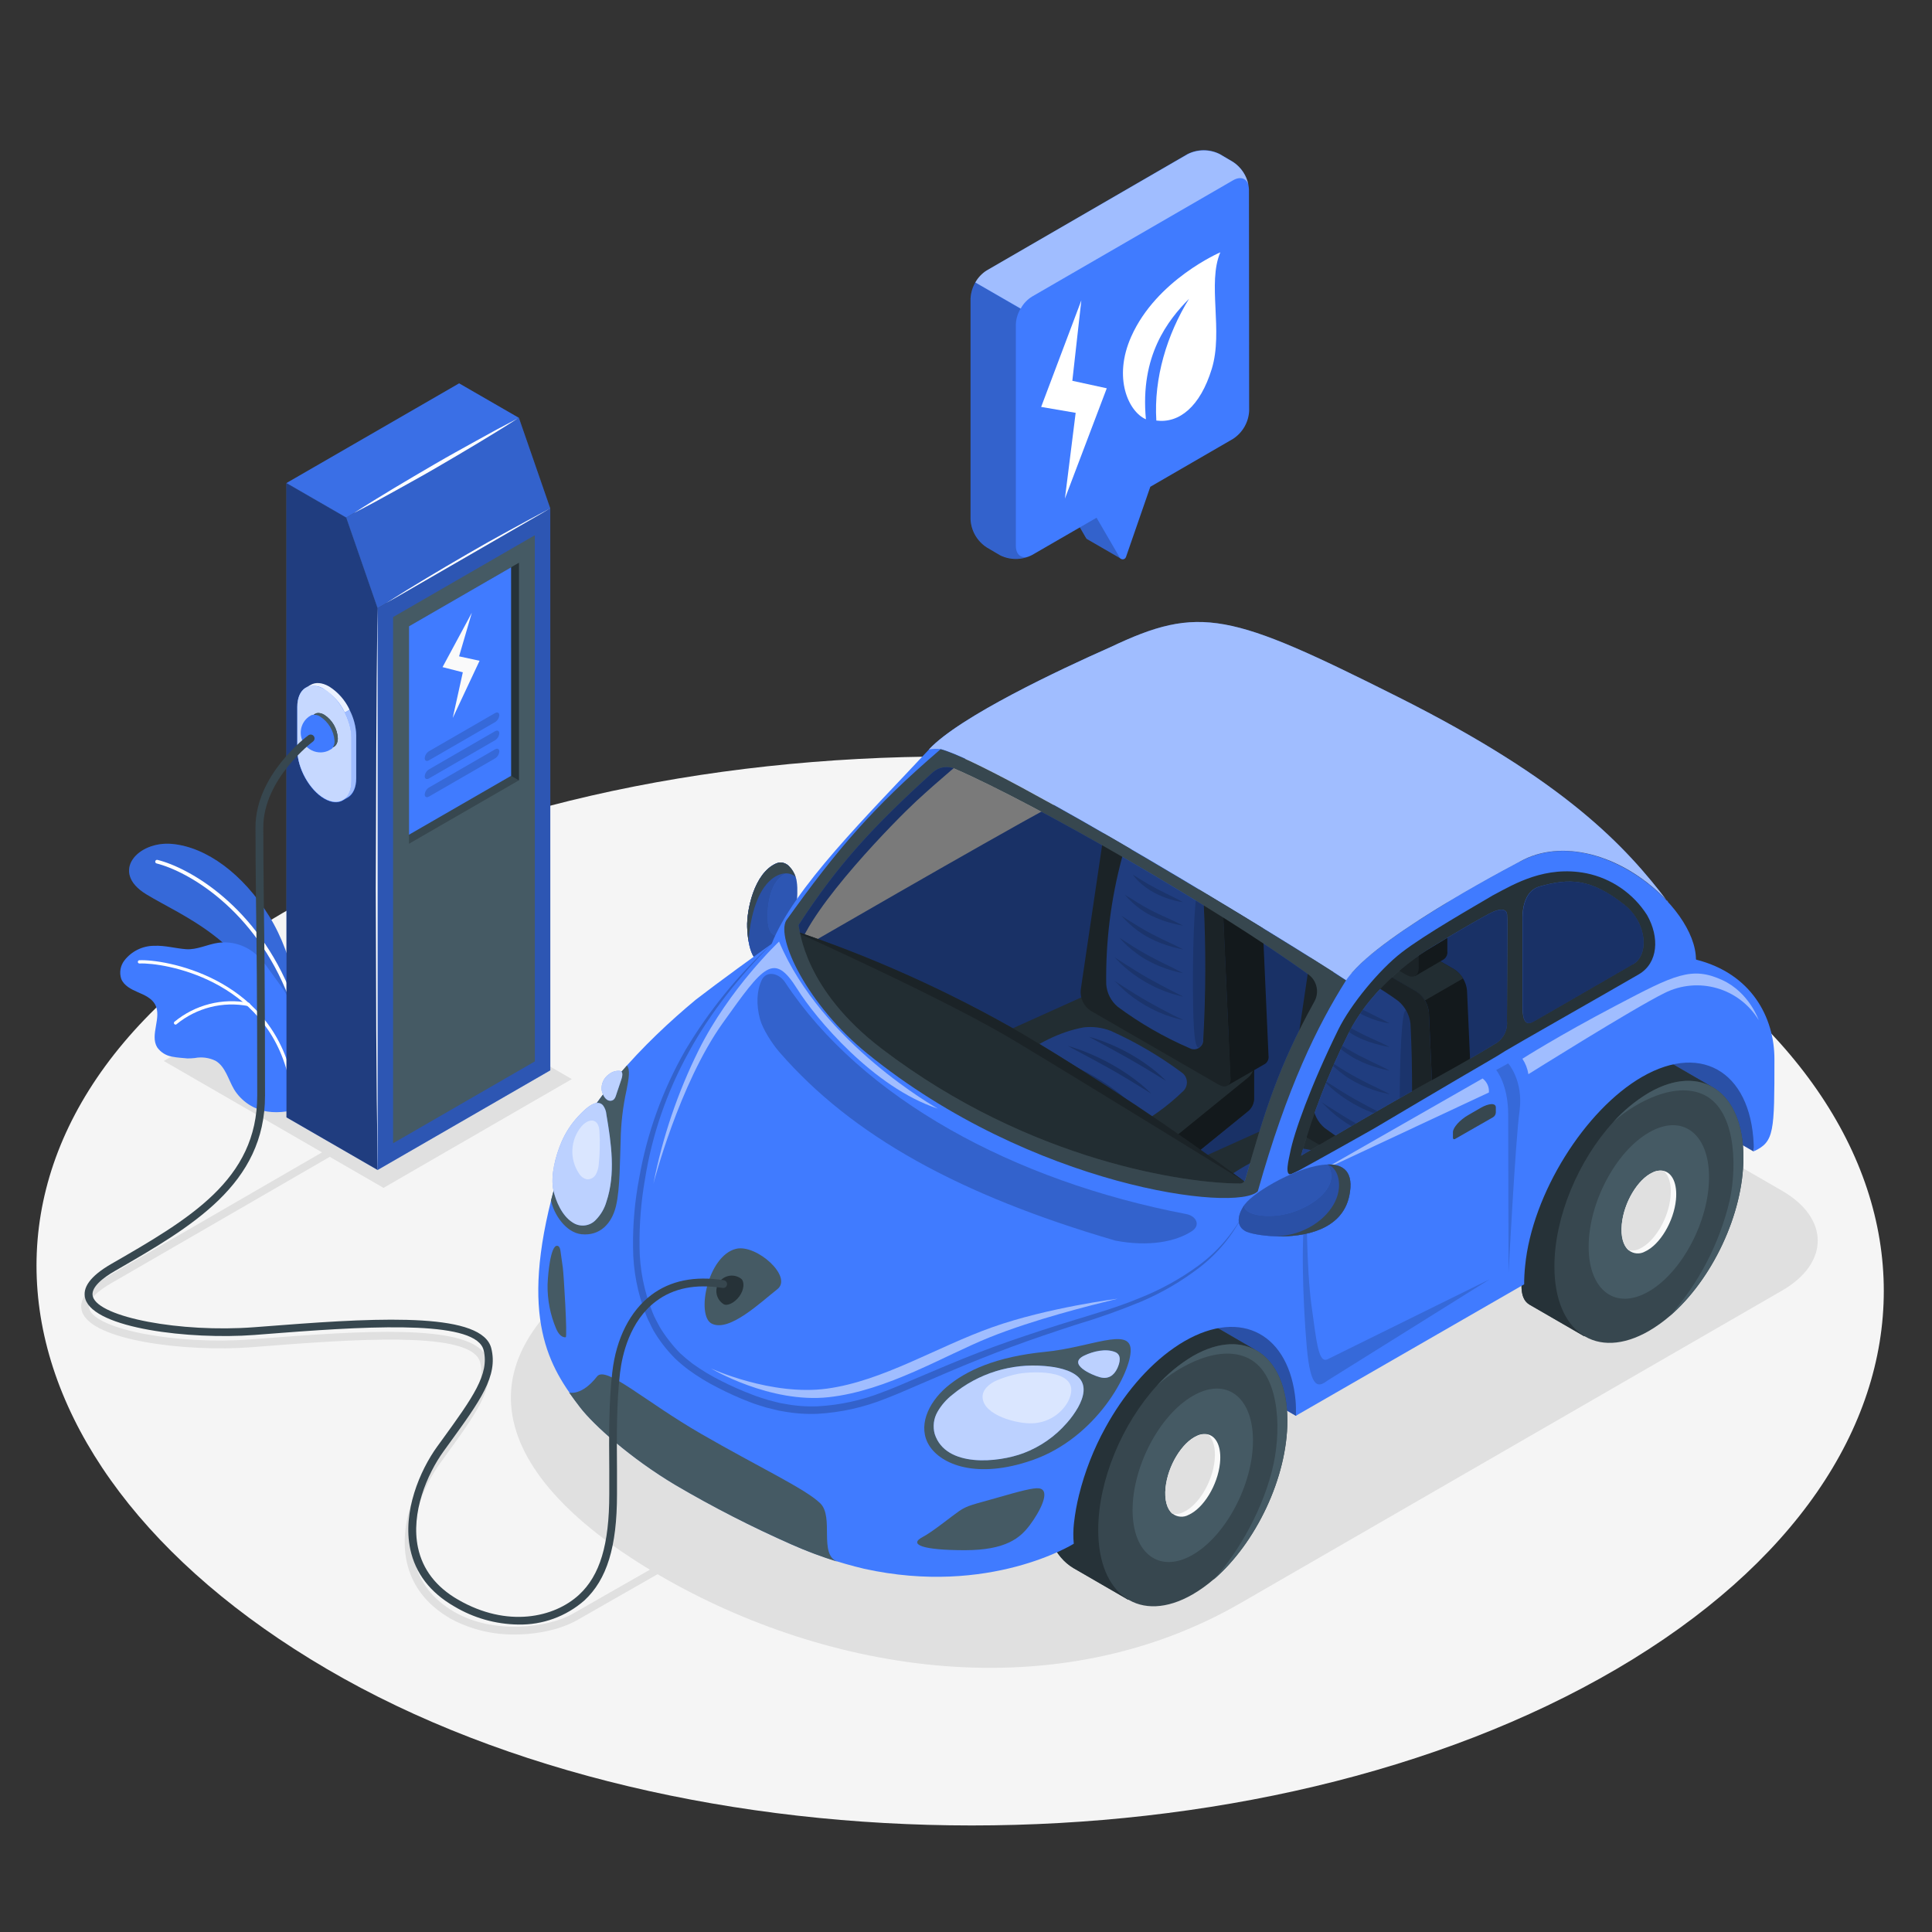 <svg viewBox="0 0 500 500" xmlns="http://www.w3.org/2000/svg" xmlns:xlink="http://www.w3.org/1999/xlink" overflow="hidden"><rect x="0" y="0" width="500" height="500" fill="#333333" stroke="none"/><g id="freepik--Floor--inject-5"><path d="M418.39 236.3C510.57 290.3 510.57 377.9 418.39 431.92 326.21 485.94 176.76 485.92 84.58 431.92-7.6 377.92-19.06 290.32 73.12 236.3 165.3 182.28 326.21 182.28 418.39 236.3Z" id="freepik--floor--inject-5" fill="#F5F5F5"/></g><g id="freepik--Shadows--inject-5"><path d="M133.33 423C127.486 423.098 121.715 421.682 116.58 418.89 110.4 415.32 106.58 410.35 105.25 404.12 103.19 394.47 107.71 383.79 112.25 377.57L113.53 375.8C121.46 364.87 125.82 358.8 124.27 352.6 122.42 345.12 97.8 346.13 71.92 348.13L64.92 348.67C48.26 349.92 23.56 346.99 21.2 339.36 20.31 336.45 22.52 333.43 27.79 330.36 48.1 318.63 84.66 297.47 84.66 297.47L85.66 299.2C85.66 299.2 49.1 320.36 28.79 332.09 25.79 333.82 22.38 336.37 23.11 338.74 24.76 344.09 45.79 348.07 64.77 346.64L71.77 346.11C98.77 344.02 123.95 342.97 126.22 352.11 127.99 359.26 123.43 365.55 115.15 376.96L113.87 378.73C109.61 384.62 105.33 394.68 107.25 403.73 108.46 409.39 111.95 413.91 117.62 417.19 127.82 423.08 141.91 421.25 148.17 417.67 157.17 412.52 193.09 392.01 193.09 392.01L194.09 393.74C194.09 393.74 158.15 414.26 149.17 419.4 145.19 421.58 139.41 423 133.33 423Z" id="freepik--Shadow--inject-5" fill="#E0E0E0"/><path d="M99.25 307.42 42.38 274.58 91.12 246.44 147.99 279.27 99.25 307.42Z" id="freepik--shadow--inject-5" fill="#E0E0E0"/><path d="M321.11 414.85 461.2 334C473.5 326.89 473.5 315.27 461.2 308.17L394.43 269.62C356.32 247.62 293.97 247.62 255.86 269.62L163 323.23C115.17 350.85 127.19 382.51 170.86 407.81 214.53 433.11 273.28 442.46 321.11 414.85Z" id="freepik--shadow--inject-5" fill="#E0E0E0"/></g><g id="freepik--Plants--inject-5"><g id="freepik--plants--inject-5"><path d="M77.8 262C77.8 262 76.43 248 69.66 237.1 62.89 226.2 53.47 219.25 44.58 218.41 35.69 217.57 28.38 225.64 37.81 231.41 47.24 237.18 64.06 243.18 71.51 264.32Z" fill="#407BFF"/><g opacity="0.15"><path d="M77.8 262C77.8 262 76.43 248 69.66 237.1 62.89 226.2 53.47 219.25 44.58 218.41 35.69 217.57 28.38 225.64 37.81 231.41 47.24 237.18 64.06 243.18 71.51 264.32Z"/></g><path d="M75.25 258.35 75.34 258.35C75.582 258.257 75.704 257.986 75.611 257.743 75.611 257.742 75.61 257.741 75.61 257.74 66.61 234.47 48.87 224.54 40.76 222.54 40.506 222.476 40.248 222.631 40.185 222.885 40.121 223.139 40.276 223.396 40.53 223.46 48.47 225.46 65.84 235.18 74.73 258.08 74.816 258.283 75.034 258.396 75.25 258.35Z" fill="#FFFFFF"/><path d="M31.38 253.35C32.09 255.09 33.94 256.03 35.66 256.77 37.38 257.51 39.25 258.32 40.15 259.97 41.95 263.29 38.72 267.8 40.67 271.04 41.595 272.356 43.019 273.234 44.61 273.47 45.9 273.74 47.22 273.78 48.53 273.92 49.155 273.922 49.779 273.889 50.4 273.82 52.23 273.467 54.126 273.72 55.8 274.54 58.36 276.07 59.07 279.38 60.59 281.95 62.485 285.025 65.631 287.115 69.2 287.67 72.14 288.14 76.57 287.59 77.37 286.31 77.97 285.31 76.37 282.31 76.32 281.15 76.303 278.202 76.008 275.263 75.44 272.37 75.122 271.061 74.967 269.717 74.98 268.37 74.98 266.86 75.07 265.37 75.1 263.85 75.13 262.33 75.55 260.95 75 259.29 74.409 257.747 73.59 256.301 72.57 255 71.62 253.66 70.66 252.34 69.68 251 68.598 249.396 67.314 247.937 65.86 246.66 63.224 244.515 59.819 243.553 56.45 244 53.69 244.39 50.97 245.86 48.15 245.65 45.33 245.44 42.73 244.65 39.92 244.77 36.907 244.775 34.064 246.165 32.21 248.54 31.145 249.903 30.833 251.709 31.38 253.35Z" fill="#407BFF"/><path d="M75.14 278.94 75.14 278.94C75.362 278.893 75.503 278.675 75.456 278.454 75.454 278.446 75.452 278.438 75.45 278.43 69.3 252.63 42.4 248.22 36.08 248.51 35.846 248.521 35.664 248.716 35.67 248.95 35.681 249.182 35.877 249.361 36.109 249.35 36.109 249.35 36.11 249.35 36.11 249.35 42.3 249.07 68.61 253.35 74.63 278.63 74.693 278.85 74.915 278.985 75.14 278.94Z" fill="#FFFFFF"/><path d="M45.49 265.17C45.574 265.155 45.651 265.113 45.71 265.05 50.878 260.816 57.66 259.098 64.22 260.36 64.448 260.402 64.667 260.251 64.709 260.023 64.71 260.022 64.71 260.021 64.71 260.02 64.747 259.792 64.597 259.575 64.37 259.53 57.544 258.219 50.489 260.023 45.13 264.45 44.967 264.607 44.962 264.867 45.12 265.03 45.123 265.033 45.127 265.037 45.13 265.04 45.224 265.136 45.356 265.184 45.49 265.17Z" fill="#FFFFFF"/></g></g><g id="freepik--charger-station--inject-5"><g id="freepik--charger-station--inject-5"><path d="M97.73 157.39 89.6 133.94 74.13 125.01 74.14 143.77 74.14 143.77 74.14 289.17 97.73 302.79 97.73 157.39 97.73 157.39Z" fill="#407BFF"/><g opacity="0.5"><path d="M97.73 157.39 89.6 133.94 74.13 125.01 74.14 143.77 74.14 143.77 74.14 289.17 97.73 302.79 97.73 157.39 97.73 157.39Z"/></g><path d="M134.29 108.14 142.41 131.59 97.73 157.39 89.61 133.94 134.29 108.14Z" fill="#407BFF"/><path d="M134.29 108.14 142.41 131.59 97.73 157.39 89.61 133.94 134.29 108.14Z" opacity="0.2"/><path d="M134.29 108.14 118.82 99.21 74.14 125.01 89.61 133.94 134.29 108.14Z" fill="#407BFF"/><path d="M134.29 108.14 118.82 99.21 74.14 125.01 89.61 133.94 134.29 108.14Z" opacity="0.1"/><path d="M97.73 157.39C97.94 169.51 98.03 181.62 98.11 193.74L98.23 230.09 98.11 266.44 98 284.61 97.76 302.79 97.51 284.61 97.37 266.44 97.26 230.09 97.38 193.74C97.43 181.62 97.52 169.51 97.73 157.39Z" fill="#FFFFFF"/><path d="M142.41 131.59C138.98 133.81 135.49 135.94 132 138.05 128.51 140.16 125 142.2 121.45 144.27 117.9 146.34 114.36 148.33 110.78 150.27L105.41 153.21C103.6 154.16 101.81 155.14 99.98 156.06 101.7 154.94 103.44 153.88 105.17 152.78L110.4 149.6C113.89 147.49 117.4 145.45 120.95 143.38 124.5 141.31 128.04 139.32 131.61 137.38 135.18 135.44 138.77 133.45 142.41 131.59Z" fill="#FFFFFF"/><path d="M134 108.29C130.57 110.51 127.08 112.63 123.59 114.74 120.1 116.85 116.59 118.89 113.04 120.97 109.49 123.05 105.95 124.97 102.38 126.97L97 129.93C95.19 130.88 93.4 131.86 91.58 132.78 93.29 131.66 95.03 130.6 96.76 129.51L101.99 126.32C105.49 124.21 108.99 122.18 112.54 120.1 116.09 118.02 119.63 116.1 123.21 114.1 126.79 112.1 130.4 110.15 134 108.29Z" fill="#FFFFFF"/><path d="M97.73 157.39 142.41 131.59 142.42 277 97.73 302.79 97.73 157.39Z" fill="#407BFF"/><path d="M97.73 157.39 142.41 131.59 142.42 277 97.73 302.79 97.73 157.39Z" opacity="0.3"/><path d="M101.73 159.7 138.41 138.52 138.42 274.69 101.73 295.87 101.73 159.7Z" fill="#455A64"/><path d="M134.29 145.66 134.29 201.95 105.85 218.36 105.85 162.08 132.26 146.83 134.29 145.66Z" fill="#37474F"/><path d="M134.29 145.66 132.26 146.83 132.27 200.78 134.29 201.95 134.29 145.66Z" fill="#263238"/><path d="M132.27 200.78 105.85 216.02 105.85 162.08 132.26 146.83 132.27 200.78Z" fill="#407BFF"/><path d="M122.11 158.58 114.53 172.65 119.78 173.99 117.17 185.8 124.11 171.01 118.81 169.86 122.11 158.58Z" fill="#FAFAFA"/><path d="M111 194.43 128.13 184.54C128.73 184.19 129.22 184.44 129.22 185.09 129.164 185.827 128.759 186.492 128.13 186.88L111 196.78C110.41 197.12 109.92 196.88 109.92 196.23 109.972 195.492 110.374 194.824 111 194.43Z" opacity="0.15"/><path d="M111 199.13 128.13 189.23C128.73 188.89 129.22 189.13 129.22 189.78 129.165 190.517 128.76 191.183 128.13 191.57L111 201.47C110.41 201.81 109.92 201.57 109.92 200.92 109.972 200.185 110.374 199.519 111 199.13Z" opacity="0.15"/><path d="M111 203.82 128.13 193.93C128.73 193.58 129.22 193.82 129.22 194.47 129.164 195.209 128.759 195.878 128.13 196.27L111 206.16C110.41 206.51 109.92 206.26 109.92 205.62 109.971 204.882 110.372 204.212 111 203.82Z" opacity="0.15"/><path d="M76.94 183C76.94 180.47 77.84 178.71 79.25 178 79.44 177.9 80.25 177.46 80.4 177.34 81.65 176.62 83.34 176.7 85.19 177.77 89.05 180 92.19 185.66 92.19 190.41L92.19 201.46C92.19 203.85 91.4 205.54 90.12 206.36 89.86 206.53 88.91 207.06 88.69 207.18 87.45 207.88 85.78 207.79 83.95 206.73 80.08 204.5 76.95 198.84 76.95 194.09Z" fill="#407BFF"/><path d="M83.94 178.38C80.07 176.15 76.94 178.2 76.94 182.95L76.94 194C76.94 198.75 80.07 204.41 83.94 206.64 87.81 208.87 90.94 206.82 90.94 202.07L90.94 191C90.93 186.27 87.8 180.61 83.94 178.38Z" fill="#407BFF"/><path d="M83.94 178.38C80.07 176.15 76.94 178.2 76.94 182.95L76.94 194C76.94 198.75 80.07 204.41 83.94 206.64 87.81 208.87 90.94 206.82 90.94 202.07L90.94 191C90.93 186.27 87.8 180.61 83.94 178.38Z" fill="#FFFFFF" opacity="0.7"/><path d="M88.8 207C89.12 206.81 89.89 206.4 90.1 206.25 91.39 205.44 92.18 203.73 92.18 201.35L92.18 190.32C92.118 188.016 91.533 185.755 90.47 183.71L89.23 184.42C90.29 186.462 90.872 188.719 90.93 191.02L90.93 202.02C90.93 204.49 90.11 206.21 88.8 207Z" fill="#FFFFFF" opacity="0.5"/><path d="M86.49 207.51C86.785 207.55 87.085 207.55 87.38 207.51 87.084 207.54 86.786 207.54 86.49 207.51Z" fill="#FFFFFF" opacity="0.7"/><path d="M79.48 177.78C80.973 177.249 82.631 177.472 83.93 178.38 86.226 179.842 88.063 181.921 89.23 184.38L90.47 183.67C89.317 181.208 87.486 179.126 85.19 177.67 83.34 176.6 81.65 176.52 80.4 177.24Z" fill="#FFFFFF" opacity="0.9"/><path d="M83.94 185C82.01 183.88 80.44 184.79 80.44 187 80.57 189.464 81.871 191.716 83.94 193.06 85.87 194.17 87.43 193.27 87.43 191.06 87.302 188.598 86.005 186.346 83.94 185Z" fill="#37474F"/><path d="M81.28 186.56C81.225 185.834 81.459 185.115 81.93 184.56 82.627 184.449 83.34 184.602 83.93 184.99 85.979 186.324 87.274 188.55 87.42 190.99 87.474 191.716 87.24 192.434 86.77 192.99 86.074 193.105 85.361 192.955 84.77 192.57 82.719 191.234 81.423 189.004 81.28 186.56Z" fill="#455A64"/></g></g><g id="freepik--Car--inject-5"><g id="freepik--car--inject-5"><path d="M205.77 236.73 205.77 236.73 204.87 240.48C202.8 244.36 198.22 249.26 196.58 248.85 195.11 248.49 194.21 246.35 193.75 243.71L193.75 243.71C193.53 242.448 193.403 241.171 193.37 239.89 193.23 235.73 195.08 226.05 200.84 223.47 202.027 222.965 203.404 223.275 204.26 224.24 205.03 225.009 205.603 225.952 205.93 226.99 206.89 229.87 205.9 236.58 205.77 236.73Z" fill="#407BFF"/><path d="M205.77 236.73 205.77 236.73C205.47 238.28 204.87 240.48 204.87 240.48 202.8 244.36 198.22 249.26 196.58 248.85 195.11 248.49 194.21 246.35 193.75 243.71L193.75 243.71C193.53 242.448 193.403 241.171 193.37 239.89 193.23 235.73 195.08 226.05 200.84 223.47 202.027 222.965 203.404 223.275 204.26 224.24 205.03 225.009 205.603 225.952 205.93 226.99 206.89 229.87 205.9 236.58 205.77 236.73Z" opacity="0.3"/><path d="M204.87 240.48C202.8 244.36 198.22 249.26 196.58 248.85 195.11 248.49 194.21 246.35 193.75 243.71L193.75 243.71C193.53 242.448 193.403 241.171 193.37 239.89 193.23 235.73 195.08 226.05 200.84 223.47 202.027 222.965 203.404 223.275 204.26 224.24L203.47 226.02C199.47 227.75 198.36 233.97 198.73 238.7 199.1 243.43 202.56 242.92 204.87 240.48Z" fill="#407BFF"/><path d="M204.87 240.48C202.8 244.36 198.22 249.26 196.58 248.85 195.11 248.49 194.21 246.35 193.75 243.71L193.75 243.71C193.53 242.448 193.403 241.171 193.37 239.89 193.23 235.73 195.08 226.05 200.84 223.47 202.027 222.965 203.404 223.275 204.26 224.24L203.47 226.02C199.47 227.75 198.36 233.97 198.73 238.7 199.1 243.43 202.56 242.92 204.87 240.48Z" opacity="0.35"/><path d="M205.92 227C204.46 225.46 200.84 225.38 197.8 229.57 194.76 233.76 193.8 240.93 193.75 243.72 193.531 242.454 193.401 241.174 193.36 239.89 193.22 235.74 195.07 226.05 200.83 223.48 203.24 222.37 205.23 224.83 205.92 227Z" fill="#37474F"/><path d="M396.38 224.89 339 193.24C336.581 191.539 333.869 190.299 331 189.58 333.48 175.51 313 159.22 294 164.64 294 164.64 251 182.64 240.4 193.99 224.56 210.99 205.4 229.71 199.68 244.34 198.68 246.99 295.39 343.27 295.39 343.27L335.4 366.4 438.91 248.34C430.73 231.87 420.12 218.92 396.38 224.89ZM293.91 170.69C301.86 168.57 307.45 168.51 315.01 175.5 320.11 180.23 321.78 194.32 317.31 196.66L285.06 213.56 285.01 213.56 284.66 213.74 284.66 213.74C281.78 215.25 282.14 212.08 282.66 209.35 283.88 202.44 286.46 187.93 287.9 179.76 288.43 175.49 290.29 171.65 293.91 170.69ZM206.47 246C209.9 234.44 232.08 212 237.11 207.35 249.7 195.78 260.11 188.05 263.52 186.18 272.03 181.52 276.44 179.26 279.41 177.8 283.11 175.98 284.17 176.85 284.08 177.91 284.03 178.43 283.95 179.07 283.82 179.82L279.82 201.44C279.15 204.58 278.29 205.25 273.06 208.1 253.69 218.62 206.6 245.94 206.47 246Z" fill="#407BFF"/><path d="M396.38 224.89 339 193.24C336.581 191.539 333.869 190.299 331 189.58 333.48 175.51 313 159.22 294 164.64 294 164.64 254.09 182.5 243.47 193.9 227.63 210.9 207.38 231.36 201.68 245.99 200.68 248.64 295.39 343.27 295.39 343.27L335.4 366.4 438.91 248.34C430.73 231.87 420.12 218.92 396.38 224.89ZM293.91 170.69C301.86 168.57 307.45 168.51 315.01 175.5 320.11 180.23 321.78 194.32 317.31 196.66L285.06 213.56 285.01 213.56 284.66 213.74 284.66 213.74C281.78 215.25 282.14 212.08 282.66 209.35 283.88 202.44 286.46 187.93 287.9 179.76 288.43 175.49 290.29 171.65 293.91 170.69ZM206.47 246C209.9 234.44 232.08 212 237.11 207.35 249.7 195.78 260.11 188.05 263.52 186.18 272.03 181.52 276.44 179.26 279.41 177.8 283.11 175.98 284.17 176.85 284.08 177.91 284.03 178.43 283.95 179.07 283.82 179.82L279.82 201.44C279.15 204.58 278.29 205.25 273.06 208.1 253.69 218.62 206.6 245.94 206.47 246Z" opacity="0.2"/><g id="freepik--codriver-seat--inject-5"><path d="M324.54 275.79 312.82 275.56 295 265.34C291.635 263.65 287.712 263.461 284.2 264.82L262.57 274.57 247.75 274.28 247.75 282.93 247.75 282.93C247.75 283.93 248.44 284.93 249.84 285.71L288.66 308.12C291.872 309.781 295.749 309.475 298.66 307.33L322.77 287.76C323.836 286.982 324.488 285.759 324.54 284.44L324.54 284.44Z" fill="#37474F"/><path d="M249.83 277.06 288.65 299.48C291.863 301.137 295.737 300.831 298.65 298.69L322.76 279.11C325.36 277 325.11 273.93 322.2 272.27L295 256.68C291.633 254.995 287.713 254.806 284.2 256.16L250.13 271.53C247.05 272.91 246.93 275.39 249.83 277.06Z" fill="#455A64"/><path d="M324.55 275.8 324.55 284.43 324.55 284.43C324.501 285.747 323.848 286.968 322.78 287.74L298.67 307.31C297.303 308.353 295.664 308.978 293.95 309.11L293.95 300.46C295.664 300.328 297.303 299.703 298.67 298.66L322.78 279.08C323.833 278.309 324.483 277.104 324.55 275.8Z" fill="#263238"/><path d="M328.29 273.23C328.41 274.017 328.092 274.806 327.46 275.29L317.57 280.99 317.57 280.99C318.231 280.532 318.563 279.731 318.42 278.94L316.27 230.64C316.05 228.41 314.834 226.399 312.96 225.17L289.66 211.73C288.938 211.231 288.004 211.155 287.21 211.53L287.21 211.53 297.02 205.87 297.02 205.87C297.826 205.46 298.792 205.521 299.54 206.03L322.82 219.47C324.7 220.695 325.921 222.707 326.14 224.94Z" fill="#263238"/><path d="M289.67 211.71 313 225.16C314.871 226.387 316.088 228.394 316.31 230.62L318.46 278.93C318.55 280.93 317.21 281.76 315.46 280.75L282.31 261.61C280.483 260.438 279.471 258.339 279.69 256.18L286 213.49C286.048 212.215 287.12 211.22 288.394 211.268 288.854 211.285 289.298 211.439 289.67 211.71Z" fill="#37474F"/><path d="M325.12 221.83 315.25 227.53C314.691 226.566 313.905 225.752 312.96 225.16L289.66 211.72C288.938 211.221 288.004 211.145 287.21 211.52L287.21 211.52 297.02 205.86 297.02 205.86C297.826 205.45 298.792 205.511 299.54 206.02L322.82 219.46C323.763 220.057 324.551 220.87 325.12 221.83Z" fill="#455A64"/><path d="M321.05 214.81 321.05 202.81C321.05 194.16 315.52 183.96 308.71 180.03 305.59 178.22 302.71 178.03 300.57 179.25L300.57 179.25 293 183.57 296.34 189.95 296.34 200.56C296.462 202.78 297.631 204.81 299.49 206.03L307 210.36 312.65 221.17 320.08 216.85 320.08 216.85C320.754 216.401 321.127 215.617 321.05 214.81Z" fill="#263238"/><path d="M308.71 197.12 318.38 191.54C316.12 186.61 312.63 182.26 308.71 180 305.59 178.19 302.71 178 300.57 179.22L300.57 179.22 293 183.57 296.34 189.95 296.34 192Z" fill="#455A64"/><path d="M313.65 219.11 313.65 207.11C313.65 198.46 308.12 188.26 301.31 184.32 294.5 180.38 289 184.2 289 192.85L289 204.85C289.122 207.07 290.291 209.1 292.15 210.32L310.51 220.91C312.23 221.94 313.65 221.13 313.65 219.11Z" fill="#37474F"/><path d="M290.37 222C287.501 232.658 286.128 243.664 286.29 254.7 286.446 256.984 287.53 259.105 289.29 260.57 295.046 264.834 301.273 268.421 307.85 271.26 308.996 271.904 310.447 271.497 311.091 270.351 311.318 269.946 311.422 269.483 311.39 269.02 312.049 257.21 312.086 245.374 311.5 233.56 311.222 231.277 310.085 229.185 308.32 227.71 304.098 224.621 299.555 221.996 294.77 219.88 293.195 219.142 291.319 219.821 290.581 221.396 290.49 221.59 290.42 221.792 290.37 222Z" fill="#407BFF"/><path d="M311.1 270.08C311.253 269.729 311.341 269.353 311.36 268.97 312.02 257.16 312.056 245.324 311.47 233.51 311.36 232.383 311.02 231.29 310.47 230.3 309.18 228.46 308.72 243.93 308.73 253.36 308.74 262.79 308.86 272.11 310.4 271.03L310.58 270.88C310.779 270.631 310.953 270.363 311.1 270.08Z" opacity="0.15"/><g opacity="0.15"><path d="M288.45 253.85 289.2 254.33C289.67 254.65 290.35 255.07 291.15 255.6 292.76 256.6 294.91 258 297.15 259.26 299.39 260.52 301.6 261.7 303.32 262.56 304.18 262.98 304.89 263.37 305.4 263.56 305.91 263.75 306.19 263.97 306.19 263.97L305.32 263.79C304.77 263.65 303.98 263.47 303.06 263.16 302.004 262.822 300.966 262.432 299.95 261.99 299.4 261.73 298.81 261.49 298.25 261.19 297.69 260.89 297.11 260.58 296.54 260.27 295.42 259.61 294.33 258.92 293.34 258.2 292.444 257.549 291.582 256.852 290.76 256.11 290.03 255.47 289.47 254.87 289.08 254.47 288.69 254.07 288.45 253.85 288.45 253.85Z"/><path d="M288.45 247.75C288.45 247.75 288.73 247.91 289.2 248.22 289.67 248.53 290.35 248.97 291.15 249.49 292.76 250.49 294.91 251.9 297.15 253.15 299.39 254.4 301.6 255.59 303.32 256.45 304.18 256.88 304.89 257.26 305.4 257.5L306.19 257.9C306.19 257.9 305.87 257.9 305.32 257.72 304.77 257.54 303.98 257.4 303.06 257.1 302.14 256.8 301.06 256.4 299.95 255.92 299.4 255.66 298.81 255.42 298.25 255.12 297.69 254.82 297.11 254.52 296.54 254.21 295.42 253.55 294.33 252.85 293.34 252.13 292.444 251.479 291.582 250.782 290.76 250.04 290.03 249.4 289.47 248.8 289.08 248.4 288.69 248 288.45 247.75 288.45 247.75Z"/><path d="M289.71 242.7 290.41 243.13C290.84 243.43 291.48 243.8 292.22 244.29 293.7 245.29 295.69 246.47 297.74 247.57 299.79 248.67 301.91 249.69 303.51 250.46L305.43 251.46C305.9 251.69 306.16 251.84 306.16 251.84L305.35 251.68C304.85 251.56 304.11 251.41 303.26 251.16 302.41 250.91 301.4 250.58 300.36 250.16 299.84 249.94 299.3 249.73 298.77 249.47 298.24 249.21 297.7 248.95 297.17 248.67 296.64 248.39 296.12 248.08 295.62 247.76 295.12 247.44 294.62 247.11 294.18 246.76 293.347 246.163 292.549 245.519 291.79 244.83 291.13 244.23 290.62 243.67 290.26 243.3 289.9 242.93 289.71 242.7 289.71 242.7Z"/><path d="M290.22 237C290.22 237 290.47 237.14 290.9 237.42 291.33 237.7 291.9 238.06 292.65 238.53 294.09 239.45 296.01 240.63 298 241.67 299.99 242.71 302 243.67 303.59 244.4L305.46 245.32 306.16 245.69C306.16 245.69 305.87 245.69 305.38 245.55 304.89 245.41 304.18 245.29 303.38 245.06 302.58 244.83 301.58 244.52 300.57 244.14 300.07 243.93 299.57 243.75 299.02 243.5 298.47 243.25 298.02 243 297.46 242.74 296.9 242.48 296.46 242.18 295.96 241.88 295.46 241.58 295.01 241.25 294.56 240.95 293.756 240.374 292.988 239.749 292.26 239.08 291.61 238.5 291.12 237.96 290.78 237.6 290.44 237.24 290.22 237 290.22 237Z"/><path d="M291.09 231.57 291.73 231.95 293.38 232.95C295.011 234.008 296.697 234.979 298.43 235.86 300.31 236.81 302.28 237.64 303.74 238.33 305.2 239.02 306.16 239.55 306.16 239.55 305.264 239.41 304.376 239.223 303.5 238.99 301.56 238.506 299.676 237.818 297.88 236.94 297.4 236.68 296.88 236.43 296.45 236.15 296.02 235.87 295.55 235.56 295.13 235.28 294.369 234.734 293.644 234.14 292.96 233.5 292.291 232.903 291.666 232.258 291.09 231.57Z"/><path d="M293.11 226.34C293.11 226.34 293.95 226.81 295.11 227.56 296.27 228.31 297.87 229.24 299.5 230.09 301.13 230.94 302.8 231.73 304.06 232.36 305.32 232.99 306.14 233.48 306.14 233.48 305.354 233.38 304.575 233.226 303.81 233.02 302.124 232.579 300.491 231.955 298.94 231.16 298.52 230.93 298.1 230.7 297.7 230.45 297.3 230.2 296.92 229.94 296.55 229.68 295.889 229.2 295.264 228.672 294.68 228.1 294.111 227.556 293.586 226.967 293.11 226.34Z"/></g><path d="M280.43 265.89C274.31 266.99 268.25 270.11 262.24 274.62 261 275.438 260.658 277.107 261.477 278.347 261.677 278.65 261.937 278.91 262.24 279.11 269.505 284.447 277.347 288.949 285.62 292.53 287.763 293.353 290.145 293.288 292.24 292.35 297.379 289.734 302.098 286.363 306.24 282.35 307.47 281.151 307.494 279.182 306.295 277.952 306.145 277.798 305.979 277.66 305.8 277.54 300.09 273.301 293.937 269.693 287.45 266.78 285.217 265.916 282.808 265.611 280.43 265.89Z" fill="#407BFF"/><g opacity="0.2"><path d="M265.51 276.88C265.51 276.88 265.9 276.98 266.51 277.18 267.12 277.38 268.11 277.68 269.22 278.1 271.923 279.133 274.547 280.363 277.07 281.78 279.586 283.209 281.984 284.837 284.24 286.65 286.07 288.16 287.17 289.29 287.17 289.29L283.83 287.22C281.83 285.98 279.18 284.37 276.47 282.84 273.76 281.31 271.01 279.84 268.93 278.74L266.42 277.4Z"/><path d="M271.35 273.52 272.35 273.82C273 274.03 273.95 274.32 275.05 274.75 277.756 275.773 280.38 277 282.9 278.42 285.419 279.844 287.818 281.473 290.07 283.29 291.9 284.8 293 285.93 293 285.93L289.67 283.86C287.67 282.62 285.01 281.01 282.3 279.48 279.59 277.95 276.84 276.48 274.77 275.38L272.3 274C271.69 273.72 271.35 273.52 271.35 273.52Z"/><path d="M276.36 270.67 277.36 270.97C278.01 271.19 278.96 271.47 280.07 271.9 282.774 272.925 285.395 274.155 287.91 275.58 290.435 277 292.837 278.629 295.09 280.45 296.111 281.277 297.088 282.154 298.02 283.08 298.02 283.08 296.68 282.26 294.68 281.01 292.68 279.76 290.03 278.16 287.31 276.63 284.59 275.1 281.86 273.63 279.78 272.53L277.27 271.19C276.7 270.87 276.36 270.67 276.36 270.67Z"/><path d="M281.83 268.33 282.83 268.6C283.43 268.79 284.3 269.05 285.31 269.43 287.8 270.362 290.214 271.485 292.53 272.79 294.843 274.099 297.04 275.601 299.1 277.28 300.77 278.67 301.78 279.72 301.78 279.72 301.78 279.72 301.46 279.55 300.92 279.21L298.7 277.85C296.86 276.72 294.42 275.25 291.93 273.85 289.44 272.45 286.93 271.09 285.03 270.07L282.74 268.82C282.14 268.52 281.83 268.33 281.83 268.33Z"/></g></g><g id="freepik--codriver-seat--inject-5"><path d="M378.06 307.17 366.34 306.94 348.5 296.72C345.134 295.034 341.213 294.845 337.7 296.2L316.08 306 301.26 305.71 301.26 314.36 301.26 314.36C301.26 315.36 301.95 316.36 303.36 317.14L342.18 339.56C345.393 341.223 349.272 340.913 352.18 338.76L376.29 319.19C377.356 318.415 378.011 317.197 378.07 315.88L378.07 315.88Z" fill="#37474F"/><path d="M303.36 308.45 342.18 330.86C345.391 332.526 349.27 332.22 352.18 330.07L376.29 310.5C378.89 308.38 378.65 305.32 375.74 303.65L348.5 288.07C345.135 286.379 341.212 286.19 337.7 287.55L303.63 302.91C300.58 304.29 300.45 306.77 303.36 308.45Z" fill="#455A64"/><path d="M378.07 307.18 378.07 315.82 378.07 315.82C378.021 317.137 377.368 318.358 376.3 319.13L352.19 338.7C350.828 339.745 349.191 340.37 347.48 340.5L347.48 331.85C349.191 331.72 350.828 331.095 352.19 330.05L376.3 310.48C377.355 309.701 378.005 308.49 378.07 307.18Z" fill="#263238"/><path d="M381.81 304.62C381.933 305.404 381.614 306.192 380.98 306.67L371.1 312.38 371.1 312.38C371.76 311.917 372.092 311.114 371.95 310.32L369.8 262C369.577 259.769 368.356 257.758 366.48 256.53L343.19 243.1C342.462 242.607 341.528 242.531 340.73 242.9L340.73 242.9 350.55 237.24 350.55 237.24C351.355 236.84 352.312 236.901 353.06 237.4L376.34 250.85C378.217 252.073 379.438 254.081 379.66 256.31Z" fill="#263238"/><path d="M343.19 243.1 366.48 256.54C368.354 257.766 369.574 259.772 369.8 262L371.94 310.32C372.03 312.32 370.69 313.14 368.94 312.14L335.79 293C333.965 291.831 332.952 289.736 333.17 287.58L339.5 244.89C339.523 243.62 340.572 242.609 341.842 242.633 342.329 242.641 342.802 242.805 343.19 243.1Z" fill="#37474F"/><path d="M378.64 253.22 368.78 258.91C368.213 257.948 367.425 257.135 366.48 256.54L343.19 243.1C342.462 242.607 341.528 242.531 340.73 242.9L340.73 242.9 350.55 237.24 350.55 237.24C351.355 236.84 352.312 236.901 353.06 237.4L376.34 250.85C377.287 251.442 378.077 252.255 378.64 253.22Z" fill="#455A64"/><path d="M374.57 246.19 374.57 234.19C374.57 225.53 369.05 215.33 362.23 211.4 359.11 209.59 356.23 209.4 354.09 210.62L354.09 210.62 346.57 215 349.9 221.39 349.9 232C350.017 234.221 351.193 236.252 353.06 237.46L360.56 241.8 366.21 252.61 373.64 248.28 373.64 248.28C374.313 247.809 374.67 247.005 374.57 246.19Z" fill="#263238"/><path d="M362.23 228.5 371.9 222.92C369.64 217.99 366.16 213.64 362.23 211.38 359.11 209.57 356.23 209.38 354.09 210.6L354.09 210.6 346.57 215 349.9 221.39 349.9 223.47Z" fill="#455A64"/><path d="M367.17 250.5 367.17 238.5C367.17 229.85 361.65 219.65 354.83 215.72 348.01 211.79 342.5 215.61 342.5 224.26L342.5 236.26C342.624 238.482 343.797 240.513 345.66 241.73L364 252.32C365.76 253.32 367.17 252.51 367.17 250.5Z" fill="#37474F"/><path d="M343.89 253.33C341.027 263.989 339.654 274.994 339.81 286.03 339.973 288.315 341.055 290.437 342.81 291.91 348.568 296.171 354.795 299.758 361.37 302.6 362.526 303.238 363.979 302.818 364.617 301.663 364.839 301.262 364.94 300.807 364.91 300.35 365.569 288.54 365.606 276.704 365.02 264.89 364.747 262.605 363.609 260.512 361.84 259.04 357.62 255.956 353.08 253.334 348.3 251.22 346.728 250.476 344.849 251.147 344.105 252.72 344.013 252.915 343.941 253.12 343.89 253.33Z" fill="#407BFF"/><path d="M364.62 301.46C364.773 301.109 364.861 300.733 364.88 300.35 365.539 288.54 365.576 276.704 364.99 264.89 364.877 263.763 364.537 262.671 363.99 261.68 362.7 259.85 362.25 275.31 362.26 284.74 362.27 294.17 362.38 303.5 363.93 302.41 363.991 302.365 364.048 302.315 364.1 302.26 364.301 302.012 364.475 301.744 364.62 301.46Z" opacity="0.15"/><g opacity="0.15"><path d="M342 285.23 342.75 285.71C343.22 286.04 343.9 286.46 344.75 286.98 346.35 287.98 348.5 289.39 350.75 290.64 353 291.89 355.21 293.08 356.92 293.94 357.78 294.37 358.49 294.75 359 294.99L359.79 295.39C359.79 295.39 359.47 295.34 358.92 295.21 358.37 295.08 357.58 294.89 356.66 294.59 355.74 294.29 354.66 293.89 353.55 293.41 353 293.15 352.42 292.91 351.86 292.61 351.3 292.31 350.72 292.01 350.15 291.7 349.03 291.04 347.93 290.34 346.95 289.62 346.051 288.969 345.186 288.272 344.36 287.53 343.63 286.89 343.08 286.29 342.68 285.89 342.28 285.49 342 285.23 342 285.23Z"/><path d="M342 279.13C342 279.13 342.28 279.29 342.75 279.61 343.22 279.93 343.9 280.35 344.75 280.88 346.35 281.93 348.5 283.28 350.75 284.54 353 285.8 355.21 286.97 356.92 287.83 357.78 288.26 358.49 288.64 359 288.88 359.51 289.12 359.79 289.29 359.79 289.29L358.92 289.1C358.37 288.96 357.58 288.79 356.66 288.48 355.74 288.17 354.66 287.78 353.55 287.3 353 287.05 352.42 286.81 351.86 286.5 351.3 286.19 350.72 285.9 350.15 285.59 349.03 284.93 347.93 284.24 346.95 283.52 345.97 282.8 345.08 282.08 344.36 281.43 343.64 280.78 343.08 280.19 342.68 279.79 342.28 279.39 342 279.13 342 279.13Z"/><path d="M343.23 274.08 343.93 274.51C344.36 274.81 345 275.19 345.74 275.67 347.23 276.67 349.21 277.85 351.27 278.96 353.33 280.07 355.43 281.08 357.03 281.85L358.96 282.8C359.42 283.03 359.68 283.18 359.68 283.18 359.68 283.18 359.39 283.18 358.88 283.02 358.37 282.86 357.64 282.76 356.78 282.5 355.92 282.24 354.93 281.92 353.88 281.5 353.37 281.28 352.82 281.08 352.29 280.81 351.76 280.54 351.22 280.29 350.69 280.01 350.16 279.73 349.69 279.42 349.15 279.11 348.61 278.8 348.15 278.46 347.7 278.11 346.87 277.513 346.075 276.869 345.32 276.18 344.65 275.58 344.14 275.03 343.78 274.65Z"/><path d="M343.74 268.38C343.74 268.38 344 268.53 344.42 268.8 344.84 269.07 345.42 269.45 346.17 269.91 347.61 270.83 349.53 272.01 351.52 273.05 353.51 274.09 355.57 275.05 357.11 275.79L358.98 276.71C359.43 276.93 359.68 277.08 359.68 277.08L358.9 276.93C358.41 276.82 357.7 276.68 356.9 276.44 356.1 276.2 355.1 275.91 354.09 275.52 353.59 275.32 353.09 275.13 352.54 274.88 351.99 274.63 351.54 274.39 350.98 274.13 350.42 273.87 349.98 273.56 349.48 273.26 348.98 272.96 348.53 272.64 348.08 272.33 347.274 271.757 346.506 271.132 345.78 270.46 345.13 269.88 344.64 269.34 344.3 268.98 343.96 268.62 343.74 268.38 343.74 268.38Z"/><path d="M344.61 263 345.26 263.39 346.91 264.39C348.526 265.441 350.195 266.409 351.91 267.29 353.79 268.29 355.76 269.08 357.22 269.77 358.68 270.46 359.64 270.98 359.64 270.98 358.747 270.84 357.863 270.653 356.99 270.42 355.052 269.951 353.169 269.281 351.37 268.42 350.88 268.16 350.37 267.9 349.94 267.62 349.51 267.34 349.03 267.04 348.61 266.75 347.849 266.208 347.124 265.616 346.44 264.98 345.784 264.364 345.172 263.702 344.61 263Z"/><path d="M346.63 257.72C346.63 257.72 347.47 258.2 348.63 258.94 349.79 259.68 351.39 260.63 353.02 261.47 354.65 262.31 356.33 263.11 357.58 263.75 358.83 264.39 359.66 264.86 359.66 264.86 358.877 264.76 358.102 264.606 357.34 264.4 355.65 263.961 354.014 263.337 352.46 262.54 352.04 262.31 351.62 262.08 351.22 261.83 350.82 261.58 350.44 261.32 350.07 261.06 349.413 260.578 348.789 260.053 348.2 259.49 347.632 258.941 347.107 258.349 346.63 257.72Z"/></g><path d="M334 297.27C327.88 298.37 321.82 301.49 315.81 306.01 314.57 306.828 314.228 308.497 315.047 309.737 315.247 310.04 315.507 310.3 315.81 310.5 323.077 315.831 330.92 320.329 339.19 323.91 341.332 324.73 343.712 324.669 345.81 323.74 350.948 321.122 355.667 317.752 359.81 313.74 361.04 312.55 361.073 310.587 359.882 309.357 359.727 309.196 359.556 309.053 359.37 308.93 353.651 304.703 347.492 301.105 341 298.2 338.776 297.327 336.374 297.008 334 297.27Z" fill="#407BFF"/><g opacity="0.2"><path d="M319 308.26 320 308.56C320.65 308.78 321.6 309.07 322.7 309.49 325.408 310.512 328.032 311.743 330.55 313.17 333.1 314.57 335.526 316.186 337.8 318 338.822 318.828 339.8 319.709 340.73 320.64L337.4 318.57C335.4 317.32 332.74 315.71 330.03 314.18 327.32 312.65 324.57 311.18 322.5 310.08L320 308.78C319.38 308.46 319 308.26 319 308.26Z"/><path d="M324.87 304.9C324.87 304.9 325.25 305 325.87 305.21 326.49 305.42 327.47 305.71 328.57 306.13 331.278 307.152 333.902 308.383 336.42 309.81 338.944 311.227 341.343 312.856 343.59 314.68 344.614 315.51 345.595 316.391 346.53 317.32L343.19 315.25C341.19 314 338.54 312.39 335.82 310.86 333.1 309.33 330.36 307.86 328.29 306.76L325.78 305.42C325.21 305.1 324.87 304.9 324.87 304.9Z"/><path d="M329.88 302.05C329.88 302.05 330.27 302.15 330.88 302.36 331.49 302.57 332.49 302.86 333.59 303.28 336.297 304.304 338.921 305.535 341.44 306.96 343.959 308.385 346.357 310.014 348.61 311.83 349.632 312.658 350.61 313.539 351.54 314.47L348.2 312.4C346.2 311.16 343.55 309.54 340.84 308.01 338.13 306.48 335.38 305.01 333.3 303.91L330.79 302.57Z"/><path d="M335.35 299.72C335.35 299.72 335.7 299.8 336.35 299.99 337 300.18 337.82 300.43 338.84 300.82 341.327 301.746 343.738 302.866 346.05 304.17 348.366 305.479 350.567 306.981 352.63 308.66 353.561 309.431 354.452 310.249 355.3 311.11 355.3 311.11 354.98 310.93 354.45 310.59L352.22 309.23C350.39 308.1 347.94 306.63 345.45 305.23 342.96 303.83 340.45 302.47 338.55 301.45L336.26 300.2Z"/></g></g><g id="freepik--back-car--inject-5"><path d="M453.82 297.99 413.76 274.86 436.01 262.01 457.68 275.69 453.82 297.99Z" fill="#407BFF"/><path d="M453.82 297.99 413.76 274.86 436.01 262.01 457.68 275.69 453.82 297.99Z" opacity="0.35"/><path d="M436.93 292.49 442.68 281.07 429 273.14 429 273.14C424.65 270.63 418.85 270.92 412.49 274.59 398.97 282.4 396.13 297.84 396.13 314.87 396.13 323.79 391.02 334.77 395.82 337.63L395.82 337.63 396.01 337.74 396.01 337.74 410.01 345.84 416.08 333.79C427.61 325 436.49 307.69 436.93 292.49Z" fill="#37474F"/><path d="M436.93 292.49 442.68 281.07 429 273.14 429 273.14C424.65 270.63 418.85 270.92 412.49 274.59 398.97 282.4 396.13 297.84 396.13 314.87 396.13 323.79 391.02 334.77 395.82 337.63L395.82 337.63 396.01 337.74 396.01 337.74 410.01 345.84 416.08 333.79C427.61 325 436.49 307.69 436.93 292.49Z" fill="#263238"/><path d="M451.2 299.52C451.2 314.21 443.05 331.2 432.13 340.6 430.459 342.039 428.662 343.324 426.76 344.44 413.24 352.25 402.27 344.77 402.28 327.74 402.28 314.88 408.54 300.23 417.43 290.48L417.5 290.4C420.182 287.402 423.304 284.829 426.76 282.77 440.24 275 451.2 282.5 451.2 299.52Z" fill="#37474F"/><path d="M426.72 293.1C435.32 288.1 442.3 293.31 442.3 304.66 442.3 316.01 435.3 329.25 426.72 334.22 418.14 339.19 411.14 334.01 411.14 322.65 411.14 311.29 418.12 298.07 426.72 293.1Z" fill="#455A64"/><path d="M433.74 310.46C433.19 316.11 429.6 322.13 425.74 323.89 424.393 324.661 422.712 324.53 421.5 323.56 420.12 322.41 419.41 320.03 419.72 316.85 420.26 311.2 423.84 305.19 427.72 303.43 428.598 302.98 429.602 302.839 430.57 303.03L430.57 303.03C432.81 303.57 434.13 306.35 433.74 310.46Z" fill="#FAFAFA"/><path d="M432.34 309.74C431.79 315.39 428.2 321.41 424.34 323.17 423.465 323.618 422.464 323.755 421.5 323.56 420.12 322.41 419.41 320.03 419.72 316.85 420.26 311.2 423.84 305.19 427.72 303.43 428.598 302.98 429.602 302.839 430.57 303.03L430.57 303.03C431.93 304.2 432.65 306.58 432.34 309.74Z" fill="#E0E0E0"/><path d="M451.2 299.52C451.2 314.21 443.05 331.2 432.13 340.6 439.7 332.033 445.035 321.727 447.66 310.6 449.73 300.78 448.95 286.69 440.53 283.13 432.11 279.57 421 287 417.46 290.45 420.142 287.452 423.264 284.879 426.72 282.82 440.24 275 451.2 282.5 451.2 299.52Z" fill="#455A64"/><path d="M377.2 283.88 376.69 284.17Z" fill="#407BFF"/><path d="M373.8 285.85 373.8 285.85 373.8 285.85ZM438.91 248.34C438.91 234.27 413.32 213.16 394.23 222.54 394.23 222.54 357.67 241.35 349.06 252.75 336.22 269.75 324.78 299.75 321.66 314.41 321.09 317.06 330.24 312.41 333.38 311.66 334.154 311.526 334.943 311.797 335.47 312.38L335.4 366.38 394.45 332.38C394.45 330.8 394.534 329.221 394.7 327.65 396.51 308.92 410.24 287.19 424.96 278.7 440.96 269.47 453.89 278.09 453.89 297.96 456.56 296.72 457.89 295.46 458.55 292.15 459.21 288.84 459.22 283.49 459.22 274.1 459.22 263.29 453.27 251.94 438.91 248.34ZM424 249.72 397.25 265.17 397.2 265.17 396.89 265.35 396.89 265.35C394.28 266.86 394.08 263.69 394.08 260.96 394.08 254.05 394.08 246.69 394.08 238.52 393.93 234.2 395.08 230.36 398.56 229.4 406.14 227.28 411.72 227.22 420.51 234.21 426.39 239 428 247.38 424 249.72ZM335.5 300.72C336.89 289.16 346.02 272.6 348.81 266.92 355.16 253.97 367.81 246.76 370.88 244.92 378.57 240.26 382.58 238 385.29 236.54 388.67 234.72 389.88 235.54 389.98 236.65 389.98 237.17 390.06 237.81 390.06 238.56L390.06 265.4C390.291 267.876 389.003 270.246 386.8 271.4 386.8 271.4 335.62 300.7 335.47 300.76Z" fill="#407BFF"/><path d="M394 274C394.796 275.208 395.324 276.571 395.55 278 395.55 278 422.65 261 430.77 257 439.48 252.628 450.086 255.673 455.15 264 455.15 264 452.7 256.87 445.81 253.68 437.81 249.97 433.36 252.28 418.21 260.24 403.06 268.2 394 274 394 274Z" fill="#FFFFFF" opacity="0.5"/><path d="M341.32 303.32 383.69 279.11C384.819 279.957 385.438 281.322 385.33 282.73Z" fill="#FFFFFF" opacity="0.5"/><path d="M376.52 294.79C376.364 294.884 376.161 294.833 376.067 294.677 376.037 294.627 376.021 294.569 376.02 294.51L376.02 293C376.02 291.82 377.79 289.84 379.96 288.59L383.17 286.73C385.35 285.48 387.12 285.41 387.12 286.59L387.12 287.87C387.117 288.403 386.831 288.894 386.37 289.16Z" fill="#37474F"/><path d="M343.67 351.73C341.27 353.01 340.78 347.86 339.41 337.83 338.04 327.8 338.17 311 338.17 311 336.52 318.52 337.17 336.72 338.17 348.38 339.17 360.04 341.33 358.96 343.67 357.22L385.54 331.07Z" opacity="0.15"/><path d="M387.21 276.92C387.21 276.92 390.32 280.57 390.32 288.48 390.32 297.99 390.42 329.35 390.42 329.35 390.42 329.35 392.18 295.44 393.25 287.55 394.32 279.66 390.32 275.21 390.32 275.21Z" opacity="0.15"/><path d="M426.25 236.8C422.693 231.22 417.024 227.323 410.54 226 399.96 223.92 391.85 228.8 386.74 231.51 386.4 231.69 386.05 231.87 385.74 232.08 381.62 234.53 368.81 241.8 362.74 246.5 356.92 251.01 349.54 259.98 346.36 266.44 339.12 281.17 334.84 293.29 333.88 298.32 333.62 299.7 332.29 304.58 334.24 303.81 334.57 303.68 336.12 302.93 336.48 302.73 344.48 298.35 355.59 292.06 355.59 292.06 355.59 292.06 376.66 279.55 385.72 274.32 387.25 273.44 387.67 273.17 389.52 272.01 391.37 270.85 415.99 256.88 424.08 252.18 429.16 249.25 429.53 242.54 426.25 236.8ZM390 264.3C390.21 266.759 388.925 269.104 386.74 270.25L386.59 270.34 386.39 270.46C383.44 272.28 377.81 275.55 373.39 277.97L373.28 278.03 373.04 278.17 373.04 278.17 373.04 278.17 372.71 278.36C357.46 286.68 336.84 299.04 336.71 299.1 339.752 288.283 343.813 277.779 348.84 267.73 355.19 254.78 367.84 246.73 370.93 244.88 378.62 240.22 382.63 237.96 385.34 236.5 388.72 234.68 389.93 235.5 390.03 236.61 390.03 237.13 390.11 237.77 390.11 238.52ZM422.63 249.53 397.19 264.22 397.14 264.22 396.83 264.4 396.83 264.4C394.22 265.91 394.02 262.74 394.02 260.01 394.02 253.1 394.02 246.69 394.02 238.52 393.87 234.2 395.02 230.36 398.5 229.4 406.08 227.28 411.66 227.22 420.45 234.21 426.39 239 426.72 247.19 422.66 249.53Z" fill="#263238"/><path d="M373.28 278 373.47 277.9C373.27 278.06 373.24 278.07 373.28 278Z" fill="#263238"/><path d="M376.58 276.14 375.47 276.78 375.95 276.5Z" fill="#263238"/><path d="" fill="#263238"/><path d="M373.33 278 373.7 277.78 373.83 277.71 373.31 278.01Z" fill="#263238"/><path d="M374.64 277.26 374.98 277.06 375.25 276.91 374.2 277.51 373.76 277.77 374.1 277.57 374.2 277.51Z" fill="#263238"/><path d="M390 264.3C390.21 266.759 388.925 269.104 386.74 270.25L386.59 270.34 386.39 270.46C383.44 272.28 377.81 275.55 373.39 277.97L373.28 278.03 373.04 278.17 373.04 278.17 373.04 278.17 372.71 278.36C357.46 286.68 336.84 299.04 336.71 299.1 339.752 288.283 343.813 277.779 348.84 267.73 355.19 254.78 367.84 246.73 370.93 244.88 378.62 240.22 382.63 237.96 385.34 236.5 388.72 234.68 389.93 235.5 390.03 236.61 390.03 237.13 390.11 237.77 390.11 238.52Z" opacity="0.5"/><path d="M422.66 249.53 397.22 264.22 397.17 264.22 396.86 264.4 396.86 264.4C394.25 265.91 394.05 262.74 394.05 260.01 394.05 253.1 394.05 246.69 394.05 238.52 393.9 234.2 395.05 230.36 398.53 229.4 406.11 227.28 411.69 227.22 420.48 234.21 426.39 239 426.72 247.19 422.66 249.53Z" opacity="0.5"/><path d="M431.59 233.33C420.72 219.04 405.13 202.1 361.73 180.33 318.33 158.56 310.52 156.44 287.21 167.56L287.21 167.56C274.66 173.12 248.39 185.39 240.4 193.96 241.413 193.773 242.448 193.743 243.47 193.87 258.56 197.97 335.66 245.21 348.38 253.69 348.602 253.341 348.845 253.007 349.11 252.69 357.72 241.29 394.28 222.48 394.28 222.48 405.34 216.96 420.77 221.71 431.69 233.34Z" fill="#407BFF"/><path d="M431.59 233.33C420.72 219.04 405.13 202.1 361.73 180.33 318.33 158.56 310.52 156.44 287.21 167.56L287.21 167.56C274.66 173.12 248.39 185.39 240.4 193.96 241.413 193.773 242.448 193.743 243.47 193.87 258.56 197.97 335.66 245.21 348.38 253.69 348.602 253.341 348.845 253.007 349.11 252.69 357.72 241.29 394.28 222.48 394.28 222.48 405.34 216.96 420.77 221.71 431.69 233.34Z" fill="#FFFFFF" opacity="0.5"/></g><g id="freepik--front-car--inject-5"><path d="M264.76 267.64C235.44 250.53 204.44 240.49 204.38 240.48 205.22 243.65 205.75 250.17 210.99 257.08 214.99 262.43 220.1 268.25 226.32 272.42 241 282.67 255.83 289.69 260.87 292.7 286.12 306.39 317.87 310.84 322.12 305.8 322.12 305.8 288.1 281.25 264.76 267.64Z" fill="#455A64"/><path d="M322.12 305.8C320.92 305.05 281 280.44 262.55 269.35 244.99 258.79 208.78 242.47 204.38 240.48 225.386 247.435 245.62 256.536 264.76 267.64 284.51 279.387 303.654 292.124 322.12 305.8Z" fill="#37474F"/><path d="M335.39 366.4 295.34 343.27 317.59 330.42 335.39 340.74 335.39 366.4Z" fill="#407BFF"/><path d="M335.39 366.4 295.34 343.27 317.59 330.42 335.39 340.74 335.39 366.4Z" opacity="0.35"/><path d="M318.9 360.65 324.66 349.23 311 341.3 311 341.3C306.64 338.8 300.85 339.08 294.48 342.76 280.96 350.57 270 370.7 270 387.76 270 396.68 273 402.97 277.81 405.82L277.81 405.82 278 405.93 278 405.93 292 414.03 298.07 402.03C309.59 393.18 318.46 375.84 318.9 360.65Z" fill="#37474F"/><path d="M318.9 360.65 324.66 349.23 311 341.3 311 341.3C306.64 338.8 300.85 339.08 294.48 342.76 280.96 350.57 270 370.7 270 387.76 270 396.68 273 402.97 277.81 405.82L277.81 405.82 278 405.93 278 405.93 292 414.03 298.07 402.03C309.59 393.18 318.46 375.84 318.9 360.65Z" fill="#263238"/><path d="M333.17 367.68C333.17 382.36 325.02 399.36 314.11 408.76 314.094 408.756 314.076 408.756 314.06 408.76 312.392 410.205 310.594 411.494 308.69 412.61 295.17 420.42 284.2 412.94 284.22 395.91 284.22 383.05 290.47 368.4 299.36 358.65L299.43 358.57C302.114 355.574 305.236 353.001 308.69 350.94 322.21 343.18 333.17 350.65 333.17 367.68Z" fill="#37474F"/><path d="M308.69 361.26C317.3 356.26 324.27 361.47 324.27 372.82 324.27 384.17 317.27 397.41 308.69 402.37 300.11 407.33 293.11 402.16 293.11 390.81 293.11 379.46 300.09 366.23 308.69 361.26Z" fill="#455A64"/><path d="M315.73 378.68C315.14 384.32 311.5 390.31 307.62 392.04 306.266 392.8 304.586 392.657 303.38 391.68 302.02 390.51 301.32 388.13 301.65 384.96 302.25 379.31 305.87 373.32 309.76 371.59 310.641 371.149 311.645 371.018 312.61 371.22 312.61 371.22 312.61 371.22 312.61 371.22 314.86 371.77 316.16 374.57 315.73 378.68Z" fill="#FAFAFA"/><path d="M314.34 378C313.75 383.64 310.12 389.63 306.23 391.36 305.348 391.798 304.345 391.928 303.38 391.73 302.02 390.56 301.32 388.18 301.65 385.01 302.25 379.36 305.87 373.37 309.76 371.64 310.641 371.199 311.645 371.069 312.61 371.27 312.61 371.27 312.61 371.27 312.61 371.27 314 372.4 314.67 374.79 314.34 378Z" fill="#E0E0E0"/><path d="M333.17 367.68C333.17 382.36 325.02 399.36 314.11 408.76 320.57 401.76 327.27 389.95 329.63 378.71 331.7 368.9 330.93 354.81 322.5 351.25 314.07 347.69 302.95 355.19 299.43 358.61 302.114 355.614 305.236 353.041 308.69 350.98 322.21 343.18 333.17 350.65 333.17 367.68Z" fill="#455A64"/><path d="M333.68 306.33C333.68 306.33 326.2 306.87 323.34 307.81 320.78 308.65 293.69 307.81 266.89 296.05 250.89 289.05 238.66 283.24 225.02 271.51 207.23 256.23 204.87 245.99 203.08 241.85 195.72 247.08 185.78 254.3 180.08 258.71 166.96 269.62 150.99 285.71 144.67 303.58 144.24 304.79 143.85 306.01 143.52 307.23 134.17 341.3 142.18 353.85 150.2 364.23 153.61 368.66 163.08 377.28 174.89 384.32 184.587 390.015 194.603 395.147 204.89 399.69 210.936 402.366 217.216 404.478 223.65 406 256.11 413.16 277.89 399.52 277.89 399.52 277.723 397.716 277.743 395.9 277.95 394.1 278.226 391.685 278.657 389.29 279.24 386.93 280.749 380.829 283.052 374.952 286.09 369.45 290.72 361.02 296.91 353.63 303.8 348.85 304.7 348.21 305.62 347.63 306.54 347.1 321.44 338.49 333.72 345.42 335.3 362.51 335.42 363.75 335.4 365.02 335.4 366.36L336.17 350.65 335.47 308.76C335.47 308.76 333.14 308.35 333.68 306.33Z" fill="#407BFF"/><path d="M203.16 254.19C222.98 284.26 262.33 305.65 306.97 314.19 309.68 314.71 310.76 317.12 308.45 318.63 304.34 321.31 297.4 322.75 288.61 321.06 248.43 309.3 220.61 294.06 201.68 272.25 199.87 270.16 197.41 266.4 196.68 263.73 195.68 259.98 195.82 256.35 197.16 253.59 198.4 251.08 201.64 251.88 203.16 254.19Z" opacity="0.2"/><path d="M184.15 342.53C188.7 344.92 197 336.89 201.15 333.67 205.3 330.45 195.78 321.93 190.5 323.19 183.1 325 180.13 340.41 184.15 342.53Z" fill="#455A64"/><path d="M204.88 399.73C208.721 401.438 212.662 402.914 216.68 404.15 211.83 402.22 215.92 392.62 212.28 389.05 208.47 385.32 196.28 379.64 181.52 371.12 166.76 362.6 156.81 353.36 154.52 356.22 150.52 361.35 147.31 360.4 147.29 360.39 148.23 361.74 149.19 363.02 150.15 364.27 153.56 368.7 163.03 377.32 174.84 384.36 184.55 390.056 194.58 395.188 204.88 399.73Z" fill="#455A64"/><path d="M217.4 404.37 217.4 404.37 217.4 404.37 217.4 404.37Z" fill="#455A64"/><g opacity="0.2"><path d="M199.63 244.34C191.39 252.73 183.9 261.94 178.28 272.25 172.595 282.503 168.747 293.671 166.91 305.25 165.907 311.001 165.438 316.833 165.51 322.67 165.549 328.463 166.682 334.197 168.85 339.57 169.1 340.24 169.397 340.892 169.74 341.52 170.08 342.16 170.39 342.8 170.74 343.42 171.473 344.648 172.284 345.827 173.17 346.95 174.045 348.091 174.99 349.177 176 350.2 177.046 351.176 178.144 352.094 179.29 352.95 181.635 354.641 184.117 356.133 186.71 357.41 189.31 358.733 191.981 359.911 194.71 360.94 196.05 361.49 197.44 361.88 198.82 362.32 199.51 362.52 200.21 362.68 200.91 362.86L201.96 363.12 203.02 363.3C205.845 363.846 208.725 364.064 211.6 363.95 217.392 363.637 223.095 362.391 228.49 360.26 231.21 359.26 233.9 358.08 236.62 356.91L244.76 353.47C250.2 351.19 255.7 349.03 261.28 347.09 266.86 345.15 272.47 343.33 278.1 341.6 283.73 339.87 289.37 338.25 294.79 335.99 300.247 333.845 305.406 331.009 310.14 327.55 314.89 324.06 318.822 319.576 321.66 314.41 318.993 319.72 315.169 324.363 310.47 328 305.771 331.614 300.63 334.611 295.17 336.92 289.71 339.172 284.14 341.144 278.48 342.83 272.88 344.65 267.31 346.52 261.8 348.56 256.29 350.6 250.8 352.81 245.43 355.09L237.32 358.57C234.63 359.74 231.91 360.93 229.13 361.99 223.558 364.223 217.662 365.54 211.67 365.89 208.656 366.021 205.637 365.809 202.67 365.26L201.56 365.07 200.46 364.8C199.73 364.62 199 364.46 198.27 364.26 196.84 363.8 195.39 363.4 194.01 362.84 191.223 361.772 188.498 360.547 185.85 359.17 183.164 357.836 180.598 356.273 178.18 354.5 176.969 353.593 175.811 352.618 174.71 351.58 173.642 350.505 172.64 349.366 171.71 348.17 170.783 346.974 169.931 345.722 169.16 344.42 168.79 343.76 168.46 343.08 168.16 342.42 167.802 341.755 167.488 341.066 167.22 340.36 165 334.767 163.85 328.807 163.83 322.79 163.756 316.822 164.282 310.862 165.4 305 167.424 293.297 171.485 282.039 177.4 271.74 183.457 261.588 190.944 252.36 199.63 244.34Z"/></g><path d="M242.71 286.91C242.71 286.91 212.71 270.14 201.62 243.68 201.62 243.68 188.78 255.77 180.81 271.79 175.388 282.723 171.453 294.333 169.11 306.31 169.11 306.31 175.75 280.57 187.06 264.74 197.67 249.88 200.25 246.23 206.34 255.96 211 263.43 226.08 281.49 242.71 286.91Z" fill="#FFFFFF" opacity="0.5"/><path d="M289.27 336.1C281.83 337.93 267.78 341.42 256.11 346.1 244.44 350.78 229.71 359.91 214.48 361.59 199.25 363.27 184 354.15 184 354.15 184 354.15 199.62 361.35 214.06 359.37 228.5 357.39 242.42 348.59 256.79 343.49 271.16 338.39 289.27 336.1 289.27 336.1Z" fill="#FFFFFF" opacity="0.5"/><path d="M268.89 385.18C267.47 384.98 263.89 385.93 257.89 387.66 251.89 389.39 250.42 389.55 248.19 391.09 246.3 392.39 241.26 396.5 238.83 397.75 234.97 399.75 238.83 401.18 249.62 401.19 260.41 401.2 264.06 397.97 266.54 394.66 269.02 391.35 272.13 385.63 268.89 385.18Z" fill="#455A64"/><path d="M142.31 326.55C141.989 328.506 141.788 330.48 141.71 332.46 141.645 336.366 142.398 340.242 143.92 343.84 144.39 344.94 145.21 346.19 146.41 346.08 146.88 346.03 145.89 329.65 145.66 328.08 145.43 326.51 145.25 325.14 145.04 323.67 144.96 323.13 144.76 322.46 144.22 322.41 143.32 322.29 142.71 324.29 142.31 326.55Z" fill="#455A64"/><path d="M159.42 312.11C160.5 307.53 160.42 299.92 160.62 295.24 160.685 290.823 161.198 286.424 162.15 282.11 162.72 279.19 163.15 276.79 162.25 275.75 154.82 284.07 148.25 293.56 144.66 303.58 144.23 304.79 143.84 306.01 143.51 307.23 143.18 308.45 142.89 309.55 142.6 310.68 143.29 314.18 146.4 318.99 150.5 319.42 155.24 319.9 158.33 316.7 159.42 312.11Z" fill="#455A64"/><path d="M157.61 278C158.4 277.352 159.413 277.043 160.43 277.14 161.43 277.28 161 278.8 160.78 279.44 160.39 280.58 160.01 281.73 159.62 282.88 159.33 283.72 159.16 284.79 158.05 284.88 156.68 284.94 155.96 283.3 155.72 282.19 155.519 280.55 156.248 278.935 157.61 278Z" fill="#407BFF"/><path d="M157.61 278C158.4 277.352 159.413 277.043 160.43 277.14 161.43 277.28 161 278.8 160.78 279.44 160.39 280.58 160.01 281.73 159.62 282.88 159.33 283.72 159.16 284.79 158.05 284.88 156.68 284.94 155.96 283.3 155.72 282.19 155.519 280.55 156.248 278.935 157.61 278Z" fill="#FFFFFF" opacity="0.65"/><path d="M148.16 316.35C150.113 317.695 152.764 317.359 154.32 315.57 155.541 314.292 156.437 312.738 156.93 311.04 159.36 303.81 158.2 295.93 156.93 288.41 156.864 287.533 156.54 286.694 156 286 154.16 284.07 150.94 287.54 149.77 288.77 147.876 290.766 146.355 293.086 145.28 295.62 143.81 299.09 142.43 304.15 143.2 307.95 143.83 310.92 145.49 314.67 148.16 316.35Z" fill="#407BFF"/><path d="M148.16 316.35C150.113 317.695 152.764 317.359 154.32 315.57 155.541 314.292 156.437 312.738 156.93 311.04 159.36 303.81 158.2 295.93 156.93 288.41 156.864 287.533 156.54 286.694 156 286 154.16 284.07 150.94 287.54 149.77 288.77 147.876 290.766 146.355 293.086 145.28 295.62 143.81 299.09 142.43 304.15 143.2 307.95 143.83 310.92 145.49 314.67 148.16 316.35Z" fill="#FFFFFF" opacity="0.65"/><path d="M150.45 291.55C147.583 295.021 147.339 299.964 149.85 303.7 150.298 304.475 151.054 305.024 151.93 305.21 152.866 305.252 153.746 304.76 154.2 303.94 154.638 303.131 154.898 302.238 154.96 301.32 155.25 298.513 155.31 295.687 155.14 292.87 155 289.4 152.48 289.21 150.45 291.55Z" fill="#FFFFFF" opacity="0.45"/><path d="M245 358.94C250 354.71 257.72 351.11 270.61 349.84 282.08 348.72 292.3 343.45 292.61 349.18 292.92 354.91 283.82 372.12 267.13 377.9 252.74 382.9 243.58 378.99 240.51 374.15 237.44 369.31 240.07 363.17 245 358.94Z" fill="#455A64"/><path d="M284.64 356.42C286.8 357.01 288.27 356.02 289.17 354.1 289.81 352.71 290.36 350.66 288.61 349.92 286.18 348.92 282.89 349.72 280.61 350.82 276.08 353 282.52 355.85 284.64 356.42Z" fill="#407BFF"/><path d="M284.64 356.42C286.8 357.01 288.27 356.02 289.17 354.1 289.81 352.71 290.36 350.66 288.61 349.92 286.18 348.92 282.89 349.72 280.61 350.82 276.08 353 282.52 355.85 284.64 356.42Z" fill="#FFFFFF" opacity="0.65"/><path d="M279 364.23C280.45 361.62 281.24 358.63 279.21 356.53 277.18 354.43 273.21 353.76 270.4 353.53 261.756 352.753 253.154 355.424 246.47 360.96 244.906 362.178 243.594 363.689 242.61 365.41 241.624 367.147 241.372 369.206 241.91 371.13 244.76 379.9 258.32 378.55 264.91 376.06 269.214 374.429 273.047 371.76 276.07 368.29 277.186 367.043 278.168 365.682 279 364.23Z" fill="#407BFF"/><path d="M279 364.23C280.45 361.62 281.24 358.63 279.21 356.53 277.18 354.43 273.21 353.76 270.4 353.53 261.756 352.753 253.154 355.424 246.47 360.96 244.906 362.178 243.594 363.689 242.61 365.41 241.624 367.147 241.372 369.206 241.91 371.13 244.76 379.9 258.32 378.55 264.91 376.06 269.214 374.429 273.047 371.76 276.07 368.29 277.186 367.043 278.168 365.682 279 364.23Z" fill="#FFFFFF" opacity="0.65"/><path d="M263.59 355.52C261.709 355.892 259.87 356.451 258.1 357.19 256.1 358.01 254.1 359.66 254.3 361.79 254.72 366.37 263.38 368.52 267.09 368.35 270.986 368.251 274.539 366.098 276.43 362.69 280.56 354.35 267.86 354.81 263.59 355.52Z" fill="#FFFFFF" opacity="0.45"/><path d="M243.42 193.9C225.94 208.9 216.55 219.9 203.47 238.22 200.85 242.75 208.8 259.98 224.52 272.71 267.06 307.19 320.14 313.86 325.52 308.3 333.09 281.4 340.93 265.48 348.35 253.72 335.61 245.24 258.51 198 243.42 193.9ZM322.26 305.29C322.084 305.927 321.478 306.348 320.82 306.29 307.47 306.29 266.82 300.84 228.28 271.48 208 256.05 207 240.62 206.66 239.41 216.94 223.6 225.98 213.87 241.37 199.9 242.943 198.481 245.201 198.117 247.14 198.97 268.25 208.19 314.14 234.53 338.6 252.18 340.822 253.778 341.496 256.786 340.17 259.18 330.65 276.37 327.17 288.16 322.26 305.29Z" fill="#37474F"/><path d="M322.26 305.29C322.084 305.927 321.478 306.348 320.82 306.29 307.47 306.29 266.82 300.84 228.28 271.48 208 256.05 207 240.62 206.66 239.41 216.94 223.6 225.98 213.87 241.37 199.9 242.943 198.481 245.201 198.117 247.14 198.97 268.25 208.19 314.14 234.53 338.6 252.18 340.822 253.778 341.496 256.786 340.17 259.18 330.65 276.37 327.17 288.16 322.26 305.29Z" opacity="0.5"/><path d="M349.19 309.49C347.33 318.32 337.56 320.18 330.24 319.96 326.36 319.85 323.17 319.14 322.24 318.58 319.41 316.95 320.72 313.58 322.24 311.58 324.8 308.26 336.31 301.58 343.53 301.37 347.71 301.24 350.48 303.3 349.19 309.49Z" fill="#407BFF"/><path d="M349.19 309.49C347.33 318.32 337.56 320.18 330.24 319.96 326.36 319.85 323.17 319.14 322.24 318.58 319.41 316.95 320.72 313.58 322.24 311.58 324.8 308.26 336.31 301.58 343.53 301.37 347.71 301.24 350.48 303.3 349.19 309.49Z" opacity="0.3"/><path d="M349.19 309.49C347.33 318.32 337.56 320.18 330.24 319.96 326.36 319.85 323.17 319.14 322.24 318.58 319.41 316.95 320.72 313.58 322.24 311.58 320.81 314.27 328.35 315.94 335.07 313.53 341.79 311.12 346.79 305.92 343.53 301.37 347.71 301.24 350.48 303.3 349.19 309.49Z" fill="#407BFF"/><path d="M349.19 309.49C347.33 318.32 337.56 320.18 330.24 319.96 326.36 319.85 323.17 319.14 322.24 318.58 319.41 316.95 320.72 313.58 322.24 311.58 320.81 314.27 328.35 315.94 335.07 313.53 341.79 311.12 346.79 305.92 343.53 301.37 347.71 301.24 350.48 303.3 349.19 309.49Z" opacity="0.35"/><path d="M349.19 309.49C347.33 318.32 337.56 320.18 330.24 319.96 337.53 319.75 343.33 315.55 345.53 310.96 347.73 306.37 346.05 301.96 343.53 301.38 347.71 301.24 350.48 303.3 349.19 309.49Z" fill="#37474F"/></g></g></g><g id="freepik--Cable--inject-5"><g id="freepik--cable--inject-5"><path d="M82.81 185.42C82.178 185.008 81.405 184.871 80.67 185.04 80.67 185.04 80.18 185.31 79.89 185.51 77.625 187.193 77.153 190.394 78.837 192.659 79.826 193.991 81.401 194.76 83.06 194.72 83.806 194.705 84.539 194.517 85.2 194.17L85.89 193.77 85.89 193.77C86.404 193.19 86.651 192.421 86.57 191.65 86.366 189.098 84.973 186.79 82.81 185.42Z" fill="#407BFF"/><path d="M191.36 335.47C190.07 337.25 188.08 338.12 187.2 337.47 185.352 336.259 184.835 333.78 186.046 331.932 187.257 330.084 189.736 329.568 191.584 330.778 191.689 330.847 191.792 330.921 191.89 331 192.64 331.71 192.66 333.68 191.36 335.47Z" fill="#263238"/><path d="M134.11 420.43C128.257 420.351 122.529 418.722 117.51 415.71 111.32 412.14 107.51 407.17 106.18 400.94 104.12 391.29 108.64 380.61 113.13 374.39L114.41 372.63C122.34 361.69 126.71 355.63 125.16 349.42 123.31 341.94 98.68 342.95 72.81 344.95L65.81 345.49C49.13 346.74 24.44 343.81 22.09 336.18 21.19 333.27 23.4 330.25 28.67 327.18 49 315.47 66.57 305.34 66.57 283.52 66.57 257.2 66.39 243.16 66.25 232.92 66.18 227.17 66.12 218.92 66.12 214.12 66.12 200.56 79.24 190.71 79.8 190.3 80.245 189.969 80.874 190.06 81.205 190.505 81.536 190.95 81.445 191.579 81 191.91 80.88 192 68.14 201.58 68.14 214.12 68.14 218.88 68.2 227.12 68.27 232.89 68.41 243.14 68.59 257.18 68.59 283.52 68.59 306.52 49.71 317.4 29.71 328.94 26.71 330.67 23.31 333.22 24.04 335.59 25.69 340.94 46.71 344.92 65.7 343.49L72.7 342.96C99.7 340.87 124.89 339.82 127.15 348.96 128.92 356.11 124.36 362.4 116.08 373.82L114.8 375.59C110.55 381.47 106.26 391.53 108.18 400.54 109.39 406.2 112.88 410.73 118.56 414 131.29 421.35 143.46 418.65 149.87 412.71 155.27 407.71 157.68 399.71 157.68 386.71 157.68 384.71 157.68 382.58 157.68 380.43 157.61 371.81 157.54 362.9 158.47 355.06 159.47 346.34 163.1 339.27 168.56 335.14 173.5 331.41 179.81 330.14 187.31 331.32 187.862 331.408 188.238 331.928 188.15 332.48 188.062 333.032 187.542 333.408 186.99 333.32 180.05 332.21 174.26 333.37 169.77 336.77 162.98 341.89 161.02 350.59 160.46 355.32 159.54 363.04 159.61 371.89 159.68 380.45 159.68 382.6 159.68 384.71 159.68 386.74 159.68 400.32 157.07 408.79 151.23 414.2 146.503 418.344 140.395 420.567 134.11 420.43Z" fill="#37474F"/></g></g><g id="freepik--speach-bubble--inject-5"><g id="freepik--speach-bubble--inject-5"><path d="M290.06 144.56 284.42 134 288.96 120.9 288.96 112.9 275.07 120.9 275.07 128.9 281.07 139.24C281.162 139.403 281.307 139.53 281.48 139.6L281.48 139.6Z" fill="#407BFF"/><path d="M290.06 144.56 284.42 134 288.96 120.9 288.96 112.9 275.07 120.9 275.07 128.9 281.07 139.24C281.162 139.403 281.307 139.53 281.48 139.6L281.48 139.6Z" opacity="0.2"/><path d="M323.23 49.08C323.074 46.148 321.528 43.466 319.07 41.86L315.68 39.86C313.06 38.541 309.97 38.541 307.35 39.86L255.35 70C252.889 71.605 251.34 74.286 251.18 77.22L251.18 134.43C251.34 137.364 252.889 140.045 255.35 141.65L258.74 143.65C261.357 144.981 264.453 144.981 267.07 143.65L283.79 133.99 289.79 144.31C290.036 144.736 290.58 144.881 291.006 144.635 291.19 144.529 291.33 144.36 291.4 144.16L297.7 125.98 319.11 113.58C321.571 111.975 323.12 109.294 323.28 106.36Z" fill="#407BFF"/><path d="M251.18 134.41C251.34 137.344 252.889 140.025 255.35 141.63L258.74 143.63C261.115 144.826 263.888 144.95 266.36 143.97 264.36 144.71 262.9 143.6 262.9 141.23L262.9 84C262.951 82.552 263.371 81.141 264.12 79.9L252.4 73.09C251.652 74.335 251.232 75.749 251.18 77.2Z" opacity="0.2"/><path d="M323.1 47.89C322.61 46.12 321 45.56 319.1 46.67L267.1 76.75C265.864 77.51 264.85 78.583 264.16 79.86L252.42 73.1C253.11 71.829 254.12 70.761 255.35 70L307.35 39.92C309.973 38.6 313.067 38.6 315.69 39.92L319.09 41.92C321.181 43.283 322.629 45.438 323.1 47.89Z" fill="#FFFFFF" opacity="0.5"/><path d="M315.82 65.3C312.4 73.3 316.62 85.62 313.61 95.45 310.6 105.28 305.15 109.6 299.26 108.84 298.57 97.84 302.02 86.58 307.72 77.33 302.29 82.84 295 92 296.56 108.51 292.08 106.57 287.98 97.84 292.76 87.11 299.32 72.36 315.82 65.3 315.82 65.3Z" fill="#FFFFFF"/><path d="M279.85 77.73 269.45 105.31 278.38 106.84 275.6 129.04 286.43 100.49 277.52 98.55 279.85 77.73Z" fill="#FFFFFF"/></g></g></svg>